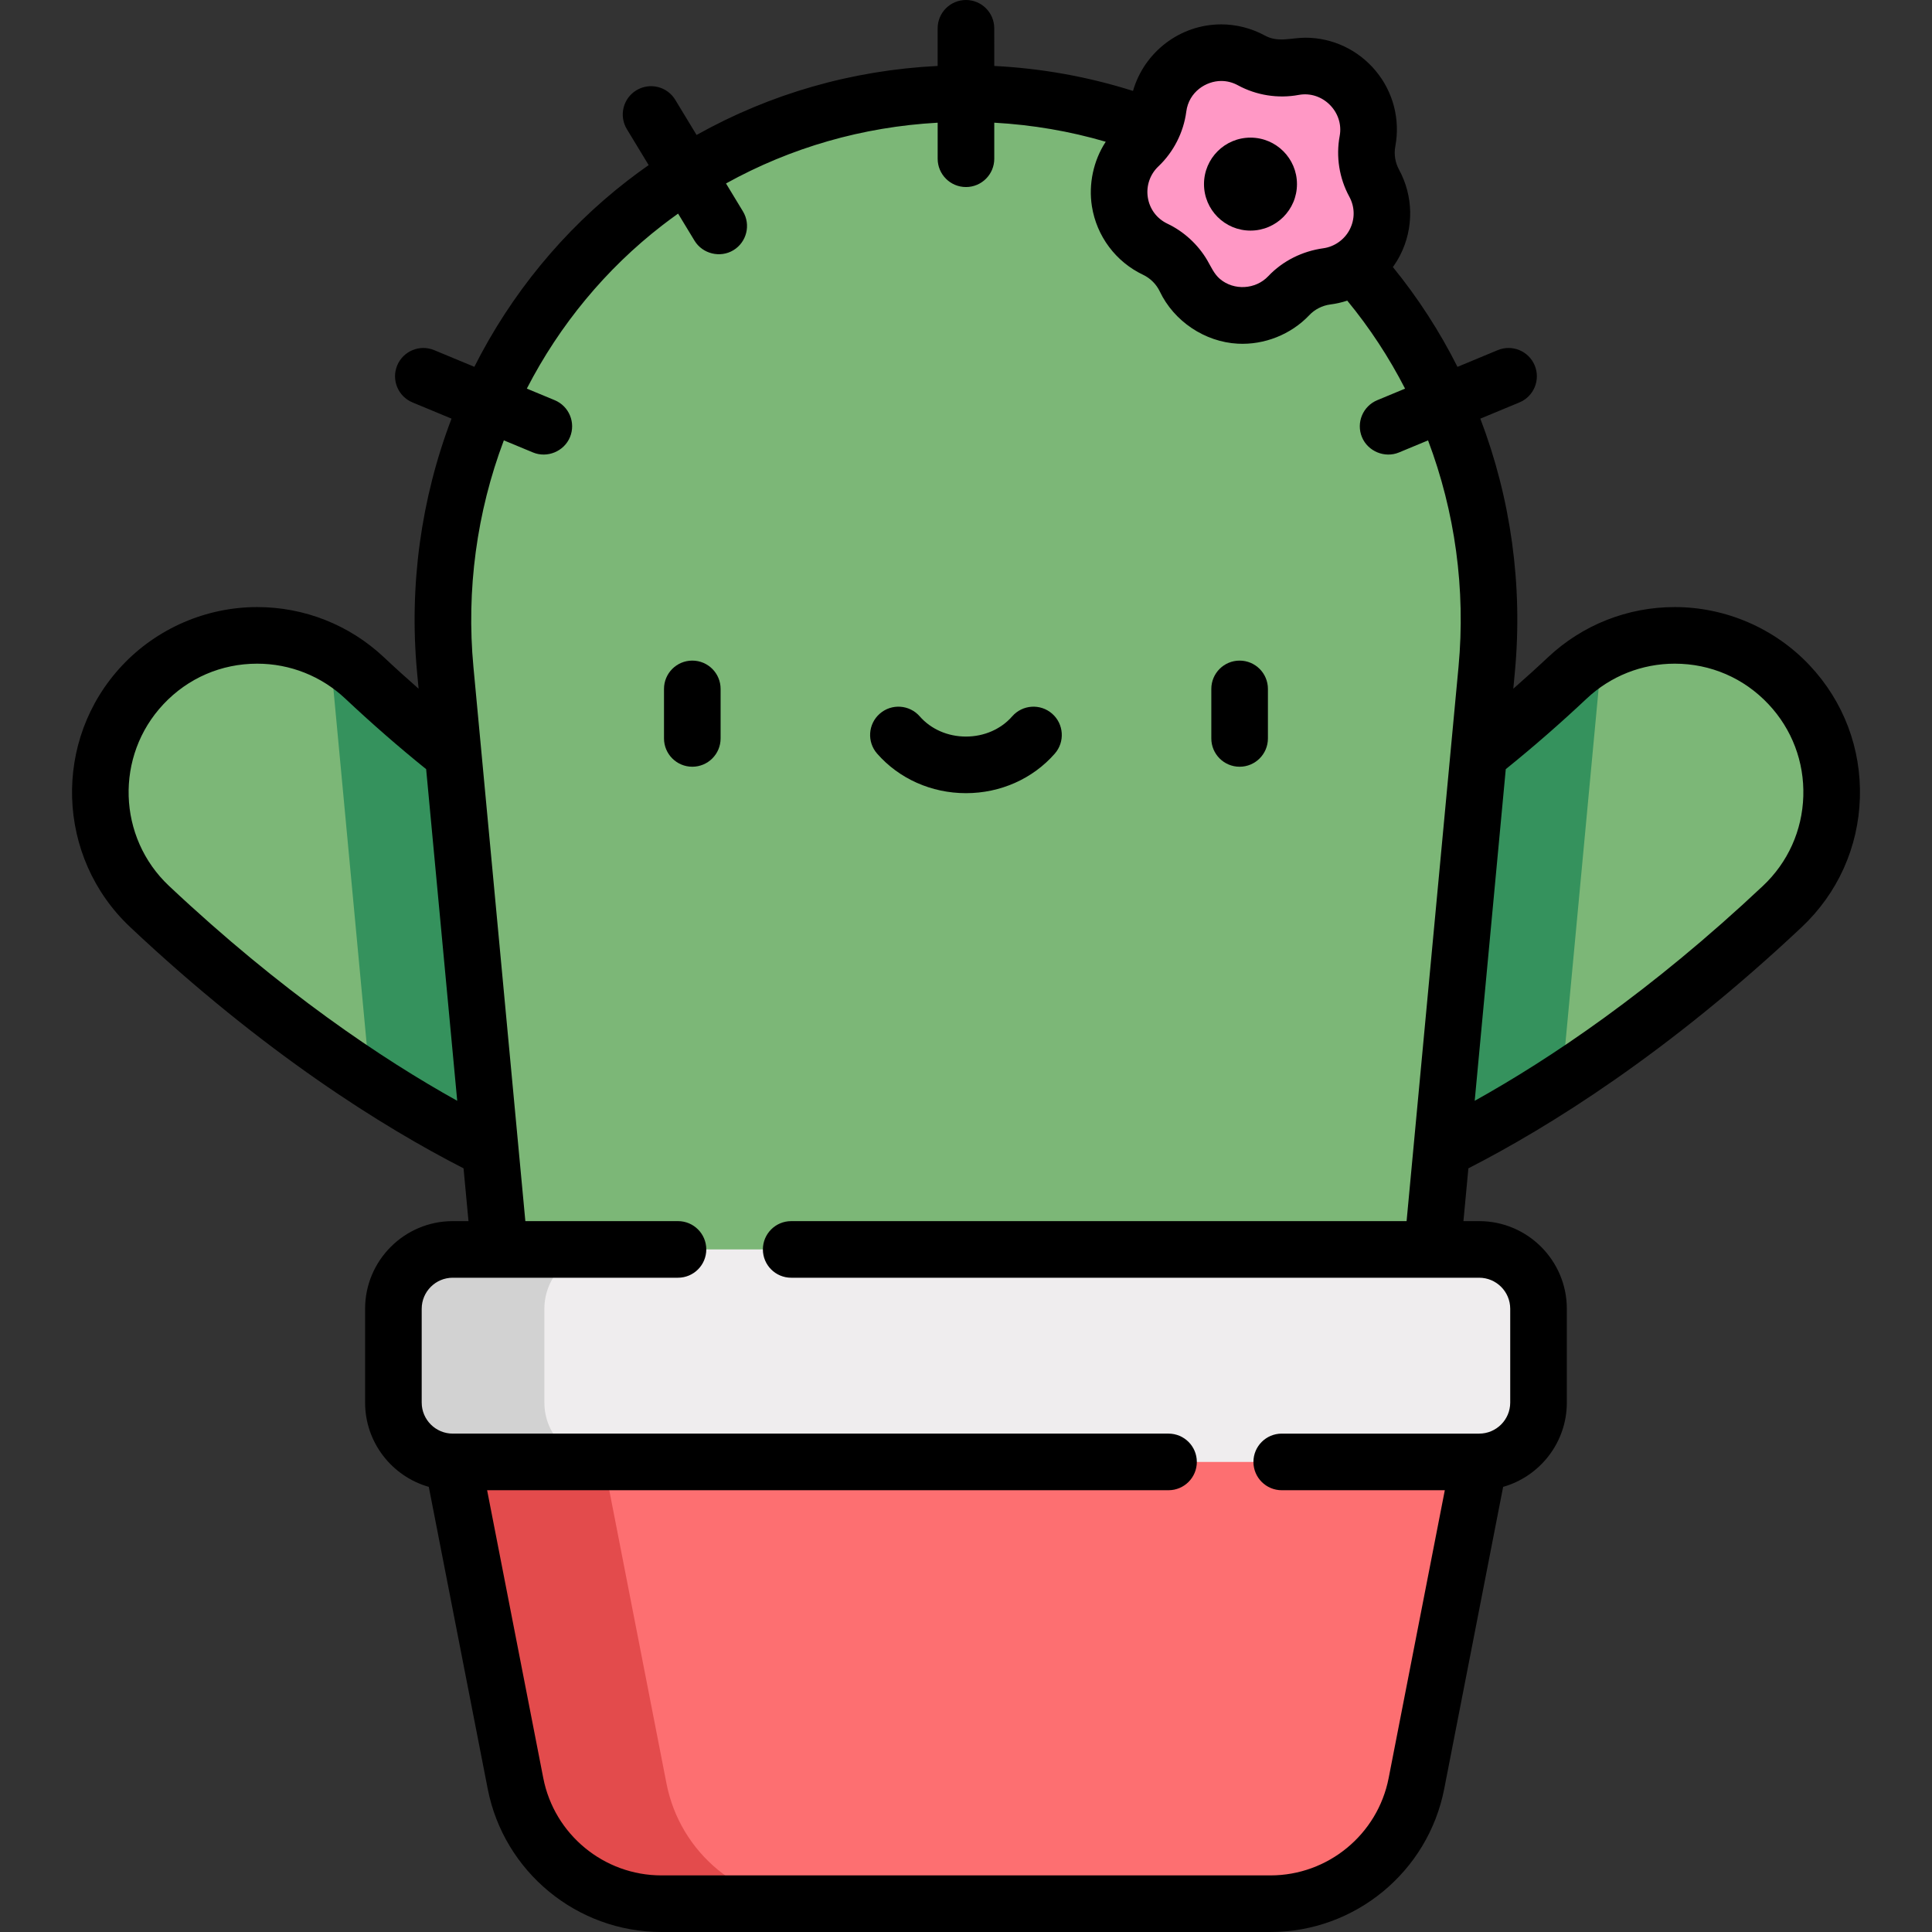 <?xml version="1.0" encoding="iso-8859-1"?>
<!-- Generator: Adobe Illustrator 19.0.0, SVG Export Plug-In . SVG Version: 6.00 Build 0)  -->
<svg version="1.1" id="Capa_1" xmlns="http://www.w3.org/2000/svg" xmlns:xlink="http://www.w3.org/1999/xlink" x="0px" y="0px"
	 viewBox="0 0 512.001 512.001" style="enable-background:new 0 0 512.001 512.001;" xml:space="preserve">
<rect x="0" y="0" width="512.001" height="512.001" fill="#333333" stroke="none"/>
<g>
	<path style="fill:#7CB777;" d="M360.835,313.801l-25.737-79.077l-0.405,0.135c0.35-0.122,35.486-12.687,80.662-55.184
		c16.726-15.735,43.041-14.932,58.775,1.796c15.734,16.726,14.93,43.041-1.796,58.775
		C413.463,295.626,366.048,312.104,360.835,313.801z"/>
	<path style="fill:#7CB777;" d="M151.169,313.801l25.737-79.077l0.405,0.135c-0.35-0.122-35.486-12.687-80.662-55.184
		c-16.726-15.735-43.041-14.932-58.775,1.796c-15.734,16.726-14.93,43.041,1.796,58.775
		C98.541,295.626,145.956,312.104,151.169,313.801z"/>
</g>
<g>
	<path style="fill:#35925D;" d="M87.643,173.229c0.123,2.335,0.275,4.67,0.494,7.002l9.96,106.302
		c29.45,19.154,49.764,26.191,53.073,27.269l25.737-79.077l0.405,0.135c-0.35-0.122-35.486-12.687-80.662-55.184
		C93.881,177.071,90.846,174.929,87.643,173.229z"/>
	<path style="fill:#35925D;" d="M423.868,180.231c0.219-2.332,0.371-4.667,0.494-7.002c-3.203,1.701-6.238,3.842-9.006,6.447
		c-45.176,42.497-80.312,55.062-80.662,55.184l0.405-0.135l25.737,79.077c3.309-1.077,23.623-8.114,53.073-27.269L423.868,180.231z"
		/>
</g>
<path style="fill:#7CB777;" d="M341.094,53.799c-23.531-18.191-53.048-29.015-85.092-29.015s-61.561,10.824-85.092,29.015
	c-37.755,29.186-57.355,76.121-52.904,123.633l14.398,153.68l123.598,28.156L379.6,331.112l14.398-153.68
	C398.45,129.92,378.85,82.985,341.094,53.799z"/>
<path style="fill:#FF98C5;" d="M364.178,48.531L364.178,48.531c-1.85-3.397-2.473-7.327-1.763-11.13
	c2.168-11.615-8.002-21.785-19.617-19.617c-3.802,0.71-7.733,0.087-11.13-1.763c-10.376-5.651-23.192,0.878-24.719,12.595l0,0
	c-0.5,3.835-2.307,7.381-5.116,10.04l0,0c-8.581,8.122-6.331,22.328,4.34,27.401c3.493,1.661,6.307,4.475,7.968,7.968l0,0
	c5.073,10.671,19.279,12.921,27.401,4.34l0,0c2.659-2.809,6.205-4.616,10.04-5.116l0,0
	C363.299,71.723,369.829,58.907,364.178,48.531z"/>
<path style="fill:#FD6F71;" d="M256.002,359.268l-136.005,28.156l16.628,85.224c3.61,18.5,19.818,31.852,38.667,31.852h161.42
	c18.849,0,35.057-13.351,38.667-31.852l16.628-85.224L256.002,359.268z"/>
<path style="fill:#E34B4C;" d="M176.626,472.649l-16.628-85.224l116.004-24.016l-20-4.141l-136.005,28.156l16.628,85.224
	c3.61,18.5,19.818,31.852,38.667,31.852h40C196.443,504.5,180.235,491.149,176.626,472.649z"/>
<path style="fill:#EFEDEE;" d="M392.007,331.112h-272.01c-8.688,0-15.731,7.043-15.731,15.731v24.851
	c0,8.688,7.043,15.731,15.731,15.731h272.01c8.688,0,15.731-7.043,15.731-15.731v-24.851
	C407.738,338.155,400.695,331.112,392.007,331.112z"/>
<path style="fill:#D2D2D2;" d="M144.267,371.694v-24.851c0-8.688,7.043-15.73,15.731-15.73h-40c-8.688,0-15.731,7.042-15.731,15.73
	v24.851c0,8.688,7.043,15.73,15.731,15.73h40C151.31,387.424,144.267,380.381,144.267,371.694z"/>
<path d="M183.468,175.067c-4.142,0-7.5,3.358-7.5,7.5v13.125c0,4.142,3.358,7.5,7.5,7.5s7.5-3.358,7.5-7.5v-13.125
	C190.968,178.425,187.61,175.067,183.468,175.067z"/>
<path d="M328.513,203.193c4.142,0,7.5-3.358,7.5-7.5v-13.125c0-4.142-3.358-7.5-7.5-7.5s-7.5,3.358-7.5,7.5v13.125
	C321.013,199.834,324.371,203.193,328.513,203.193z"/>
<path d="M255.99,210.199c9.14,0,17.723-3.821,23.546-10.483c2.726-3.119,2.408-7.856-0.711-10.583s-7.857-2.408-10.583,0.71
	c-2.975,3.403-7.44,5.355-12.252,5.355s-9.278-1.952-12.252-5.355c-2.726-3.119-7.464-3.437-10.583-0.711s-3.437,7.464-0.711,10.583
	C238.268,206.377,246.85,210.199,255.99,210.199z"/>
<circle cx="331.392" cy="48.792" r="12.319"/>
<path d="M492.89,211.459c0.4-13.104-4.326-25.578-13.308-35.127c-9.237-9.82-22.27-15.452-35.756-15.452
	c-12.542,0-24.482,4.735-33.622,13.333c-3.016,2.837-6.08,5.598-9.162,8.307l0.411-4.388c2.161-23.065-1.093-46.071-9.15-67.184
	l10.359-4.302c3.826-1.588,5.639-5.978,4.05-9.803c-1.588-3.825-5.977-5.639-9.803-4.049l-10.661,4.428
	c-4.719-9.376-10.446-18.253-17.122-26.451c0.716-0.996,1.371-2.045,1.937-3.157c3.643-7.149,3.526-15.624-0.312-22.67
	c-1.022-1.876-1.369-4.066-0.977-6.166c1.332-7.131-0.558-14.414-5.183-19.982c-4.647-5.595-11.449-8.805-18.661-8.805
	c-3.71,0-7.188,1.352-10.688-0.556c-3.576-1.948-7.591-2.977-11.609-2.977c-10.954,0-20.424,7.373-23.373,17.639
	c-11.911-3.77-24.224-5.987-36.772-6.618V7.5c0-4.142-3.358-7.5-7.5-7.5s-7.5,3.358-7.5,7.5v9.978
	c-22.665,1.125-44.339,7.349-63.887,18.289l-5.65-9.315c-2.147-3.542-6.76-4.671-10.302-2.523s-4.671,6.76-2.523,10.302l5.775,9.522
	c-1.888,1.325-3.754,2.693-5.592,4.113c-16.975,13.122-30.876,30.052-40.603,49.347l-10.638-4.418
	c-3.824-1.588-8.215,0.224-9.803,4.049c-1.589,3.826,0.224,8.215,4.05,9.803l10.343,4.296c-8.109,21.271-11.271,44.378-9.134,67.19
	l0.411,4.387c-3.081-2.708-6.144-5.468-9.161-8.306c-9.139-8.598-21.08-13.333-33.622-13.333c-13.486,0-26.519,5.632-35.756,15.452
	c-18.542,19.712-17.591,50.834,2.121,69.376c35.543,33.436,67.068,53.027,88.327,63.912l1.311,13.991h-4.172
	c-12.809,0-23.23,10.421-23.23,23.231v24.851c0,10.607,7.148,19.57,16.879,22.341l15.619,80.05
	c4.286,21.97,23.644,37.916,46.028,37.916h161.42c22.384,0,41.741-15.946,46.028-37.916l15.619-80.05
	c9.73-2.771,16.879-11.734,16.879-22.341v-24.851c0-12.81-10.421-23.231-23.23-23.231h-4.172l1.311-13.991
	c21.259-10.885,52.784-30.477,88.327-63.912C487.01,236.727,492.489,224.563,492.89,211.459z M323.635,21.458
	c1.542,0,3.033,0.387,4.435,1.15c4.87,2.652,10.643,3.567,16.094,2.549c6.347-1.186,12.045,4.558,10.868,10.868
	c-1.023,5.481-0.118,11.197,2.549,16.094c1.492,2.74,1.536,5.906,0.119,8.685c-1.362,2.673-4.024,4.575-6.994,4.989
	c-5.561,0.773-10.749,3.326-14.622,7.417c-3.331,3.519-9.075,3.861-12.781,0.723c-1.572-1.331-2.355-3.233-3.374-4.97
	c-2.437-4.157-6.19-7.61-10.546-9.679c-2.818-1.339-4.714-3.875-5.202-6.957c-0.48-3.033,0.567-6.113,2.798-8.224
	c4.026-3.809,6.681-9.022,7.397-14.518C315.063,24.307,319.66,21.458,323.635,21.458z M44.797,234.783
	c-13.687-12.875-14.348-34.486-1.472-48.173c6.508-6.919,15.327-10.729,24.83-10.729c8.708,0,16.998,3.288,23.344,9.258
	c6.993,6.578,14.192,12.856,21.436,18.696l8.234,87.888C101.325,280.683,74.586,262.806,44.797,234.783z M209.673,338.612h182.322
	c4.538,0,8.23,3.692,8.23,8.231v24.851c0,4.539-3.692,8.231-8.23,8.231h-52.322c-4.142,0-7.5,3.358-7.5,7.5s3.358,7.5,7.5,7.5
	h43.217l-14.884,76.288C365.09,486.155,351.924,497,336.7,497H175.28c-15.224,0-28.39-10.845-31.305-25.788l-14.885-76.288h180.583
	c4.142,0,7.5-3.358,7.5-7.5s-3.358-7.5-7.5-7.5H119.985c-4.538,0-8.23-3.692-8.23-8.231v-24.851c0-4.539,3.692-8.231,8.23-8.231
	h59.688c4.142,0,7.5-3.358,7.5-7.5s-3.358-7.5-7.5-7.5h-40.45c0,0-1.829-19.522-1.829-19.525l-9.717-103.715l-2.215-23.639
	c-1.909-20.381,0.883-41.018,8.06-60.034l7.72,3.206c3.776,1.568,8.234-0.273,9.803-4.049c1.589-3.826-0.224-8.215-4.05-9.803
	l-7.382-3.066c8.694-16.895,20.956-31.723,35.872-43.254c1.388-1.073,2.795-2.112,4.216-3.124c0,0,4.35,7.173,4.354,7.178
	c2.119,3.494,6.81,4.642,10.302,2.523c3.542-2.147,4.671-6.76,2.523-10.302l-4.482-7.39c17.198-9.528,36.211-15.001,56.093-16.102
	v9.552c0,4.142,3.358,7.5,7.5,7.5s7.5-3.358,7.5-7.5v-9.555c10.053,0.563,19.938,2.24,29.538,5.05
	c-0.017,0.026-0.03,0.054-0.047,0.08c-3.227,4.957-4.541,11.187-3.616,17.031c1.255,7.925,6.331,14.712,13.577,18.157
	c1.919,0.912,3.502,2.496,4.415,4.415c3.755,7.898,11.932,13.375,20.674,13.834c7.022,0.369,14.086-2.435,18.926-7.537
	c0.007-0.007,0.014-0.014,0.021-0.021c1.419-1.52,3.457-2.56,5.563-2.834c1.522-0.198,3.038-0.534,4.496-1.017
	c5.953,7.224,11.071,15.054,15.319,23.322l-7.369,3.061c-3.826,1.588-5.639,5.977-4.05,9.803c1.565,3.769,6.044,5.611,9.803,4.05
	l7.707-3.201c7.132,18.871,10.005,39.419,8.073,60.028l-2.111,22.53c0,0-9.821,104.824-9.821,104.828l-1.829,19.522H209.673
	c-4.142,0-7.5,3.358-7.5,7.5S205.531,338.612,209.673,338.612z M467.184,234.783c-29.789,28.022-56.527,45.899-76.372,56.939
	l8.234-87.888c7.249-5.843,14.448-12.122,21.437-18.696c6.346-5.97,14.636-9.258,23.343-9.258c9.503,0,18.322,3.811,24.83,10.729
	c6.237,6.63,9.519,15.293,9.241,24.392C477.619,220.1,473.814,228.546,467.184,234.783z"/>
<g>
</g>
<g>
</g>
<g>
</g>
<g>
</g>
<g>
</g>
<g>
</g>
<g>
</g>
<g>
</g>
<g>
</g>
<g>
</g>
<g>
</g>
<g>
</g>
<g>
</g>
<g>
</g>
<g>
</g>
</svg>
